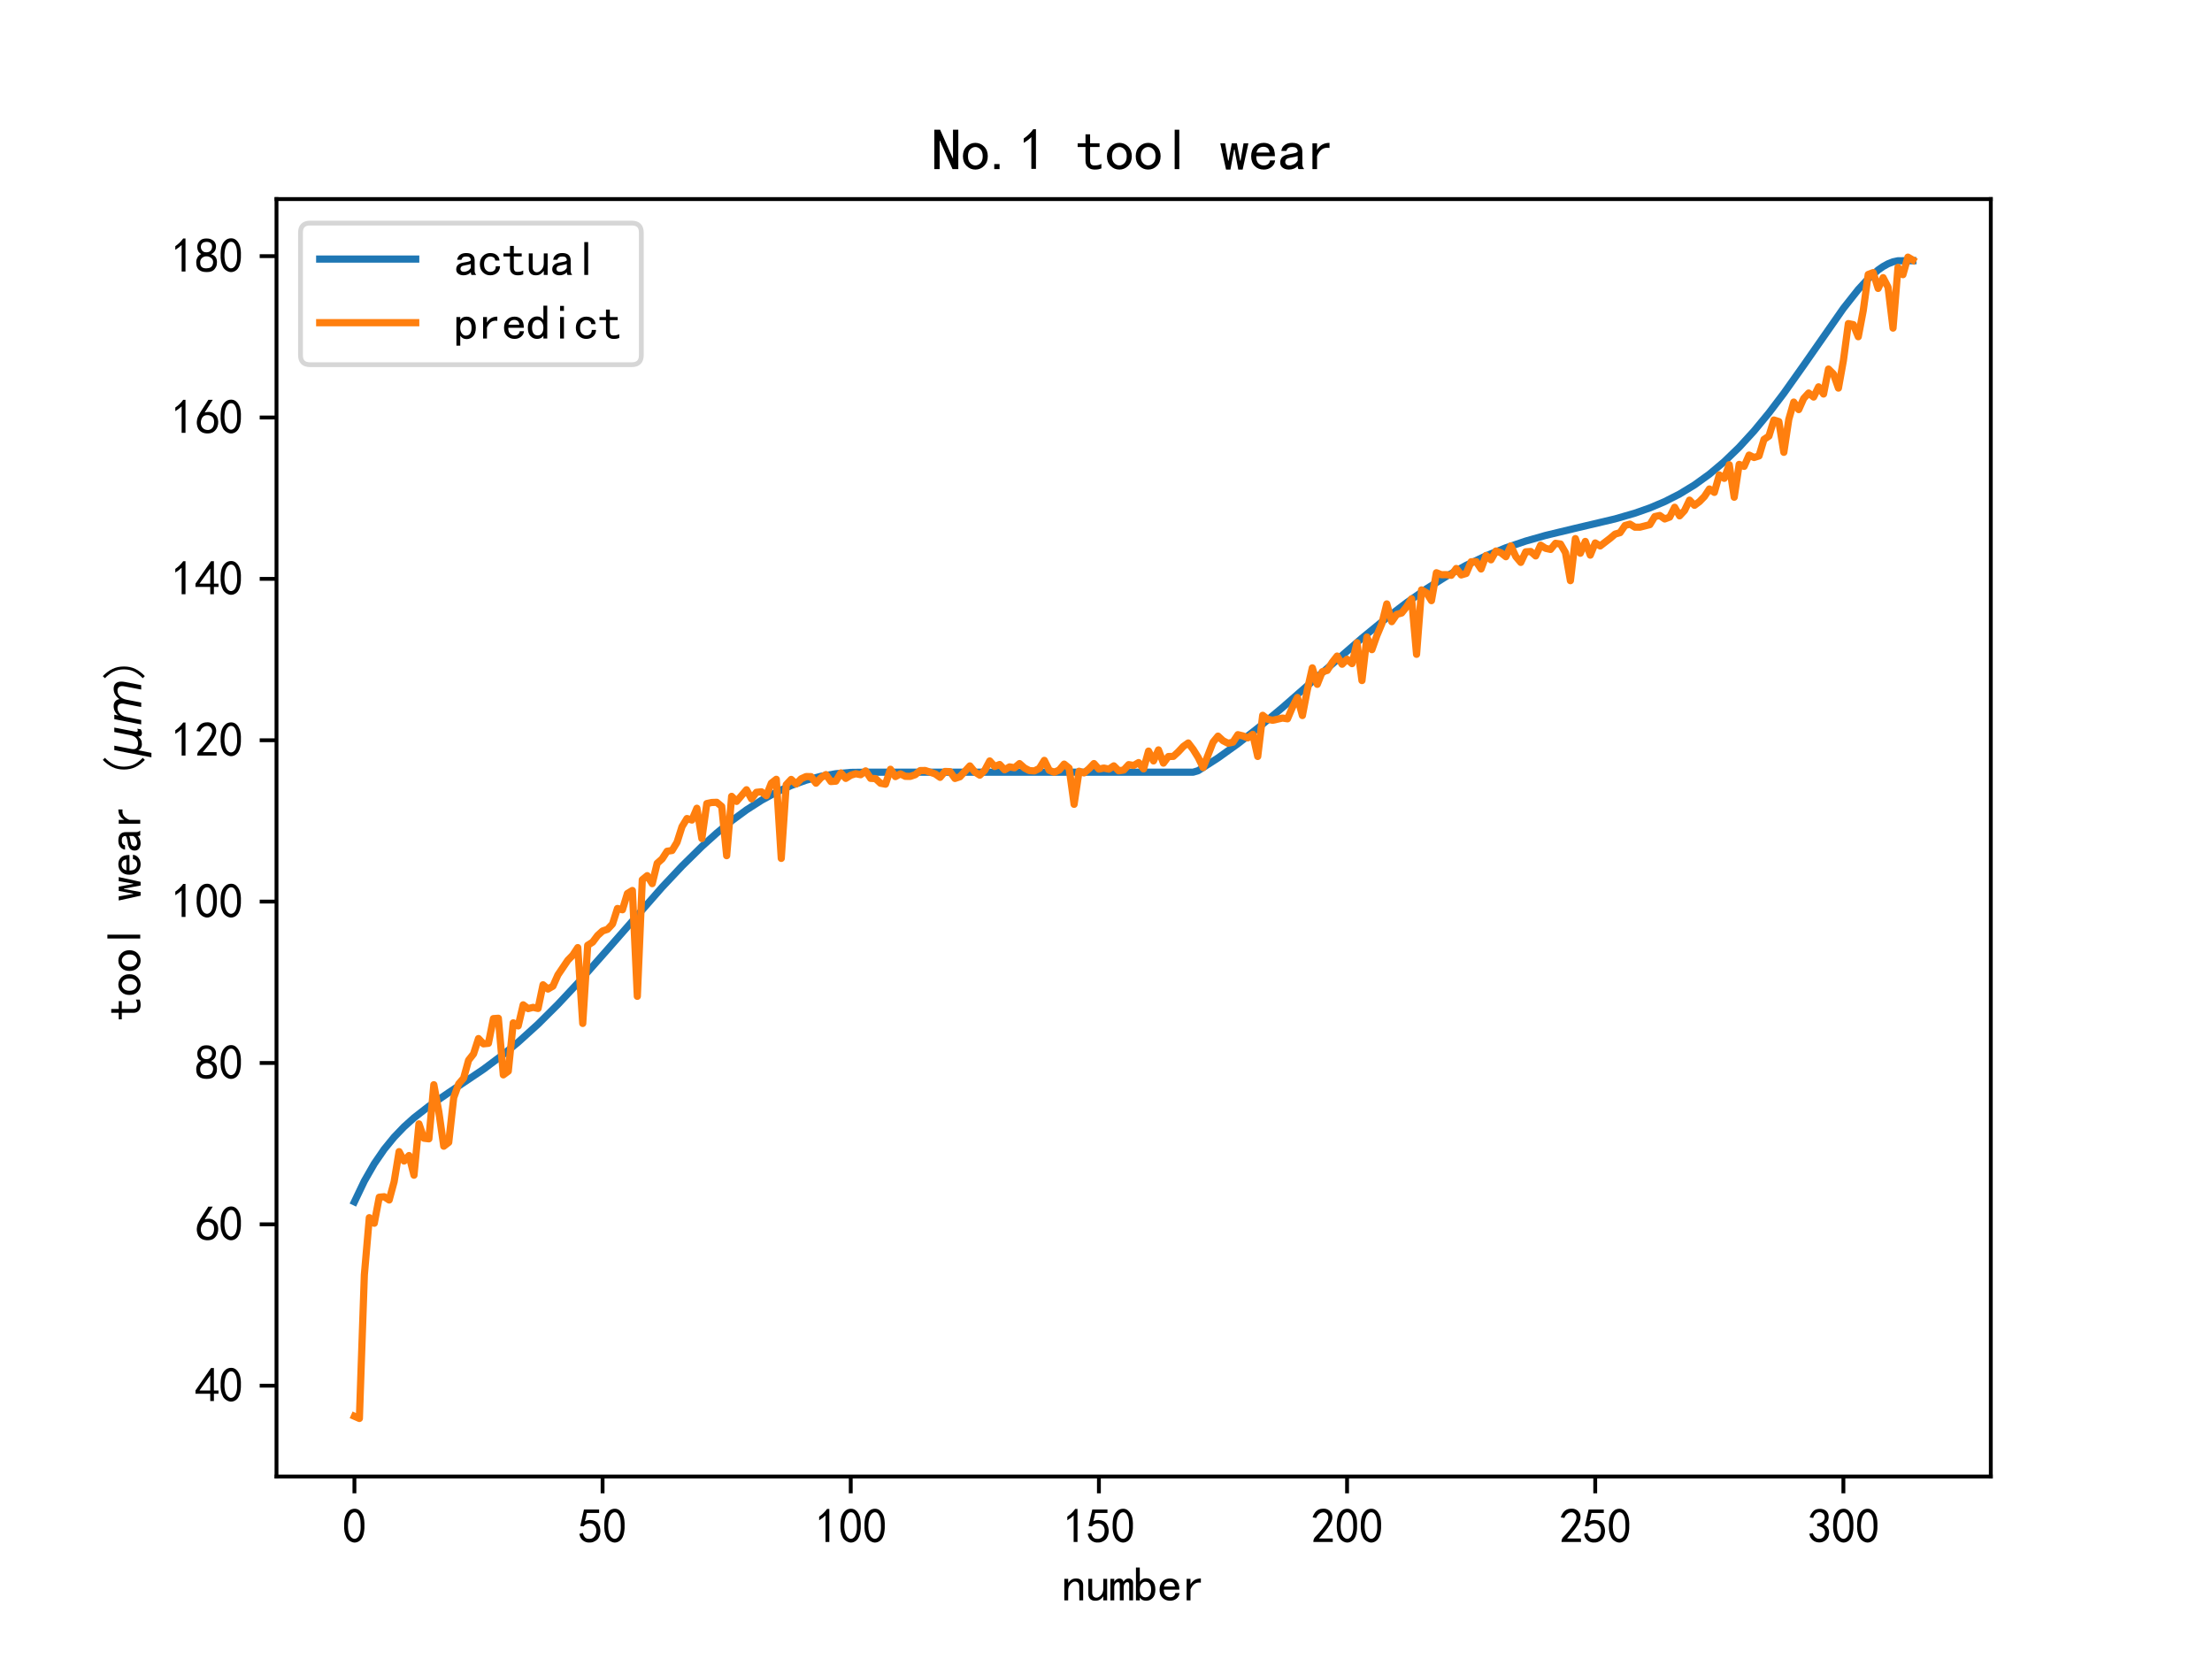 <?xml version="1.0" encoding="utf-8" standalone="no"?>
<!DOCTYPE svg PUBLIC "-//W3C//DTD SVG 1.1//EN"
  "http://www.w3.org/Graphics/SVG/1.1/DTD/svg11.dtd">
<svg xmlns:xlink="http://www.w3.org/1999/xlink" width="460.8pt" height="345.6pt" viewBox="0 0 460.8 345.6" xmlns="http://www.w3.org/2000/svg" version="1.1">
 <defs>
  <style type="text/css">*{stroke-linejoin: round; stroke-linecap: butt}</style>
 </defs>
 <g id="figure_1">
  <g id="patch_1">
   <path d="M 0 345.6 
L 460.8 345.6 
L 460.8 0 
L 0 0 
z
" style="fill: #ffffff"/>
  </g>
  <g id="axes_1">
   <g id="patch_2">
    <path d="M 57.6 307.584 
L 414.72 307.584 
L 414.72 41.472 
L 57.6 41.472 
z
" style="fill: #ffffff"/>
   </g>
   <g id="matplotlib.axis_1">
    <g id="xtick_1">
     <g id="line2d_1">
      <defs>
       <path id="m09bf36fb23" d="M 0 0 
L 0 3.5 
" style="stroke: #000000; stroke-width: 0.8"/>
      </defs>
      <g>
       <use xlink:href="#m09bf36fb23" x="73.833" y="307.584" style="stroke: #000000; stroke-width: 0.8"/>
      </g>
     </g>
     <g id="text_1">
      <!-- 0 -->
      <g transform="translate(71.333 321.459) scale(0.1 -0.1)">
       <defs>
        <path id="SimHei-30" d="M 225 2537 
Q 250 3200 412 3587 
Q 575 3975 875 4225 
Q 1175 4475 1612 4475 
Q 2050 4475 2375 4112 
Q 2700 3750 2800 3200 
Q 2900 2650 2862 1937 
Q 2825 1225 2612 775 
Q 2400 325 1975 150 
Q 1550 -25 1125 187 
Q 700 400 525 750 
Q 350 1100 275 1487 
Q 200 1875 225 2537 
z
M 750 2687 
Q 675 2000 800 1462 
Q 925 925 1212 700 
Q 1500 475 1800 612 
Q 2100 750 2237 1162 
Q 2375 1575 2375 2062 
Q 2375 2550 2337 2950 
Q 2300 3350 2112 3675 
Q 1925 4000 1612 4012 
Q 1300 4025 1062 3700 
Q 825 3375 750 2687 
z
" transform="scale(0.016)"/>
       </defs>
       <use xlink:href="#SimHei-30"/>
      </g>
     </g>
    </g>
    <g id="xtick_2">
     <g id="line2d_2">
      <g>
       <use xlink:href="#m09bf36fb23" x="125.529" y="307.584" style="stroke: #000000; stroke-width: 0.8"/>
      </g>
     </g>
     <g id="text_2">
      <!-- 50 -->
      <g transform="translate(120.529 321.459) scale(0.1 -0.1)">
       <defs>
        <path id="SimHei-35" d="M 550 1325 
Q 725 650 1150 575 
Q 1575 500 1837 662 
Q 2100 825 2212 1087 
Q 2325 1350 2312 1675 
Q 2300 2000 2137 2225 
Q 1975 2450 1725 2525 
Q 1475 2600 1162 2525 
Q 850 2450 650 2175 
L 225 2225 
Q 275 2375 700 4375 
L 2675 4375 
L 2675 3925 
L 1075 3925 
Q 950 3250 825 2850 
Q 1200 3025 1525 3012 
Q 1850 3000 2150 2862 
Q 2450 2725 2587 2487 
Q 2725 2250 2787 2012 
Q 2850 1775 2837 1500 
Q 2825 1225 2725 937 
Q 2625 650 2425 462 
Q 2225 275 1937 162 
Q 1650 50 1275 75 
Q 900 100 562 350 
Q 225 600 100 1200 
L 550 1325 
z
" transform="scale(0.016)"/>
       </defs>
       <use xlink:href="#SimHei-35"/>
       <use xlink:href="#SimHei-30" x="50"/>
      </g>
     </g>
    </g>
    <g id="xtick_3">
     <g id="line2d_3">
      <g>
       <use xlink:href="#m09bf36fb23" x="177.226" y="307.584" style="stroke: #000000; stroke-width: 0.8"/>
      </g>
     </g>
     <g id="text_3">
      <!-- 100 -->
      <g transform="translate(169.726 321.459) scale(0.1 -0.1)">
       <defs>
        <path id="SimHei-31" d="M 1400 3600 
Q 1075 3275 575 2975 
L 575 3450 
Q 1200 3875 1600 4450 
L 1900 4450 
L 1900 150 
L 1400 150 
L 1400 3600 
z
" transform="scale(0.016)"/>
       </defs>
       <use xlink:href="#SimHei-31"/>
       <use xlink:href="#SimHei-30" x="50"/>
       <use xlink:href="#SimHei-30" x="100"/>
      </g>
     </g>
    </g>
    <g id="xtick_4">
     <g id="line2d_4">
      <g>
       <use xlink:href="#m09bf36fb23" x="228.922" y="307.584" style="stroke: #000000; stroke-width: 0.8"/>
      </g>
     </g>
     <g id="text_4">
      <!-- 150 -->
      <g transform="translate(221.422 321.459) scale(0.1 -0.1)">
       <use xlink:href="#SimHei-31"/>
       <use xlink:href="#SimHei-35" x="50"/>
       <use xlink:href="#SimHei-30" x="100"/>
      </g>
     </g>
    </g>
    <g id="xtick_5">
     <g id="line2d_5">
      <g>
       <use xlink:href="#m09bf36fb23" x="280.619" y="307.584" style="stroke: #000000; stroke-width: 0.8"/>
      </g>
     </g>
     <g id="text_5">
      <!-- 200 -->
      <g transform="translate(273.119 321.459) scale(0.1 -0.1)">
       <defs>
        <path id="SimHei-32" d="M 300 250 
Q 325 625 650 925 
Q 975 1225 1475 1862 
Q 1975 2500 2125 2850 
Q 2275 3200 2237 3450 
Q 2200 3700 2000 3862 
Q 1800 4025 1537 4000 
Q 1275 3975 1037 3800 
Q 800 3625 675 3275 
L 200 3350 
Q 400 3925 712 4187 
Q 1025 4450 1450 4475 
Q 1700 4500 1900 4462 
Q 2100 4425 2312 4287 
Q 2525 4150 2662 3875 
Q 2800 3600 2762 3212 
Q 2725 2825 2375 2287 
Q 2025 1750 1025 600 
L 2825 600 
L 2825 150 
L 300 150 
L 300 250 
z
" transform="scale(0.016)"/>
       </defs>
       <use xlink:href="#SimHei-32"/>
       <use xlink:href="#SimHei-30" x="50"/>
       <use xlink:href="#SimHei-30" x="100"/>
      </g>
     </g>
    </g>
    <g id="xtick_6">
     <g id="line2d_6">
      <g>
       <use xlink:href="#m09bf36fb23" x="332.316" y="307.584" style="stroke: #000000; stroke-width: 0.8"/>
      </g>
     </g>
     <g id="text_6">
      <!-- 250 -->
      <g transform="translate(324.816 321.459) scale(0.1 -0.1)">
       <use xlink:href="#SimHei-32"/>
       <use xlink:href="#SimHei-35" x="50"/>
       <use xlink:href="#SimHei-30" x="100"/>
      </g>
     </g>
    </g>
    <g id="xtick_7">
     <g id="line2d_7">
      <g>
       <use xlink:href="#m09bf36fb23" x="384.012" y="307.584" style="stroke: #000000; stroke-width: 0.8"/>
      </g>
     </g>
     <g id="text_7">
      <!-- 300 -->
      <g transform="translate(376.512 321.459) scale(0.1 -0.1)">
       <defs>
        <path id="SimHei-33" d="M 250 1225 
L 700 1300 
Q 800 975 1025 762 
Q 1250 550 1587 562 
Q 1925 575 2125 837 
Q 2325 1100 2300 1437 
Q 2275 1775 2037 1962 
Q 1800 2150 1275 2225 
L 1275 2550 
Q 1800 2600 2037 2825 
Q 2275 3050 2250 3412 
Q 2225 3775 1925 3937 
Q 1625 4100 1287 3975 
Q 950 3850 750 3275 
L 300 3350 
Q 450 3800 712 4100 
Q 975 4400 1425 4450 
Q 1875 4500 2212 4337 
Q 2550 4175 2687 3837 
Q 2825 3500 2725 3100 
Q 2625 2700 2150 2400 
Q 2500 2250 2687 1950 
Q 2875 1650 2812 1162 
Q 2750 675 2375 375 
Q 2000 75 1525 87 
Q 1050 100 700 387 
Q 350 675 250 1225 
z
" transform="scale(0.016)"/>
       </defs>
       <use xlink:href="#SimHei-33"/>
       <use xlink:href="#SimHei-30" x="50"/>
       <use xlink:href="#SimHei-30" x="100"/>
      </g>
     </g>
    </g>
    <g id="text_8">
     <!-- number -->
     <g transform="translate(221.16 333.584) scale(0.1 -0.1)">
      <defs>
       <path id="SimHei-6e" d="M 2800 125 
L 2300 125 
L 2300 1925 
Q 2300 2225 2150 2400 
Q 2000 2575 1750 2575 
Q 1425 2575 1137 2237 
Q 850 1900 850 1400 
L 850 125 
L 350 125 
L 350 2925 
L 850 2925 
L 850 2400 
Q 1050 2675 1287 2825 
Q 1525 2975 1900 2975 
Q 2350 2975 2575 2725 
Q 2800 2475 2800 2100 
L 2800 125 
z
" transform="scale(0.016)"/>
       <path id="SimHei-75" d="M 2800 125 
L 2300 125 
L 2300 650 
Q 2100 375 1862 225 
Q 1625 75 1250 75 
Q 800 75 575 325 
Q 350 575 350 950 
L 350 2925 
L 850 2925 
L 850 1125 
Q 850 825 1000 650 
Q 1150 475 1400 475 
Q 1725 475 2012 812 
Q 2300 1150 2300 1650 
L 2300 2925 
L 2800 2925 
L 2800 125 
z
" transform="scale(0.016)"/>
       <path id="SimHei-6d" d="M 3050 125 
L 2550 125 
L 2550 2150 
Q 2550 2300 2500 2400 
Q 2450 2500 2300 2500 
Q 2125 2500 1975 2312 
Q 1825 2125 1825 1825 
L 1825 125 
L 1325 125 
L 1325 2150 
Q 1325 2300 1275 2400 
Q 1225 2500 1075 2500 
Q 900 2500 750 2312 
Q 600 2125 600 1825 
L 600 125 
L 100 125 
L 100 2925 
L 600 2925 
L 600 2550 
Q 725 2750 900 2862 
Q 1075 2975 1275 2975 
Q 1475 2975 1612 2862 
Q 1750 2750 1800 2550 
Q 1925 2750 2087 2862 
Q 2250 2975 2450 2975 
Q 2750 2975 2900 2812 
Q 3050 2650 3050 2350 
L 3050 125 
z
" transform="scale(0.016)"/>
       <path id="SimHei-62" d="M 2825 1525 
Q 2825 800 2475 437 
Q 2125 75 1625 75 
Q 1350 75 1150 175 
Q 950 275 800 500 
L 800 125 
L 300 125 
L 300 4400 
L 800 4400 
L 800 2550 
Q 950 2775 1150 2887 
Q 1350 3000 1625 3000 
Q 2125 3000 2475 2625 
Q 2825 2250 2825 1525 
z
M 2275 1525 
Q 2275 2000 2087 2275 
Q 1900 2550 1525 2550 
Q 1225 2550 1012 2275 
Q 800 2000 800 1525 
Q 800 1050 1012 787 
Q 1225 525 1525 525 
Q 1900 525 2087 787 
Q 2275 1050 2275 1525 
z
" transform="scale(0.016)"/>
       <path id="SimHei-65" d="M 2850 1075 
Q 2800 625 2450 350 
Q 2100 75 1625 75 
Q 1025 75 637 462 
Q 250 850 250 1525 
Q 250 2200 637 2587 
Q 1025 2975 1625 2975 
Q 2150 2975 2487 2637 
Q 2825 2300 2825 1525 
L 800 1525 
Q 800 975 1037 750 
Q 1275 525 1625 525 
Q 1900 525 2075 662 
Q 2250 800 2300 1075 
L 2850 1075 
z
M 2250 1925 
Q 2200 2275 2025 2412 
Q 1850 2550 1575 2550 
Q 1325 2550 1125 2412 
Q 925 2275 825 1925 
L 2250 1925 
z
" transform="scale(0.016)"/>
       <path id="SimHei-72" d="M 2500 2425 
Q 2025 2500 1700 2287 
Q 1375 2075 1150 1550 
L 1150 125 
L 650 125 
L 650 2925 
L 1150 2925 
L 1150 2200 
Q 1375 2600 1712 2787 
Q 2050 2975 2500 2975 
L 2500 2425 
z
" transform="scale(0.016)"/>
      </defs>
      <use xlink:href="#SimHei-6e"/>
      <use xlink:href="#SimHei-75" x="50"/>
      <use xlink:href="#SimHei-6d" x="100"/>
      <use xlink:href="#SimHei-62" x="150"/>
      <use xlink:href="#SimHei-65" x="200"/>
      <use xlink:href="#SimHei-72" x="250"/>
     </g>
    </g>
   </g>
   <g id="matplotlib.axis_2">
    <g id="ytick_1">
     <g id="line2d_8">
      <defs>
       <path id="m077003850f" d="M 0 0 
L -3.5 0 
" style="stroke: #000000; stroke-width: 0.8"/>
      </defs>
      <g>
       <use xlink:href="#m077003850f" x="57.6" y="288.664" style="stroke: #000000; stroke-width: 0.8"/>
      </g>
     </g>
     <g id="text_9">
      <!-- 40 -->
      <g transform="translate(40.6 292.101) scale(0.1 -0.1)">
       <defs>
        <path id="SimHei-34" d="M 2000 1100 
L 75 1100 
L 75 1525 
L 2100 4450 
L 2475 4450 
L 2475 1525 
L 3075 1525 
L 3075 1100 
L 2475 1100 
L 2475 150 
L 2000 150 
L 2000 1100 
z
M 2000 1525 
L 2000 3500 
L 600 1525 
L 2000 1525 
z
" transform="scale(0.016)"/>
       </defs>
       <use xlink:href="#SimHei-34"/>
       <use xlink:href="#SimHei-30" x="50"/>
      </g>
     </g>
    </g>
    <g id="ytick_2">
     <g id="line2d_9">
      <g>
       <use xlink:href="#m077003850f" x="57.6" y="255.049" style="stroke: #000000; stroke-width: 0.8"/>
      </g>
     </g>
     <g id="text_10">
      <!-- 60 -->
      <g transform="translate(40.6 258.486) scale(0.1 -0.1)">
       <defs>
        <path id="SimHei-36" d="M 250 1612 
Q 275 1975 387 2225 
Q 500 2475 725 2850 
L 1750 4450 
L 2325 4450 
L 1275 2800 
Q 1950 2975 2350 2750 
Q 2750 2525 2887 2237 
Q 3025 1950 3037 1612 
Q 3050 1275 2937 950 
Q 2825 625 2537 362 
Q 2250 100 1737 75 
Q 1225 50 862 262 
Q 500 475 362 862 
Q 225 1250 250 1612 
z
M 1025 787 
Q 1250 550 1625 525 
Q 2000 500 2250 775 
Q 2500 1050 2500 1575 
Q 2500 2100 2187 2300 
Q 1875 2500 1487 2450 
Q 1100 2400 925 2075 
Q 750 1750 775 1387 
Q 800 1025 1025 787 
z
" transform="scale(0.016)"/>
       </defs>
       <use xlink:href="#SimHei-36"/>
       <use xlink:href="#SimHei-30" x="50"/>
      </g>
     </g>
    </g>
    <g id="ytick_3">
     <g id="line2d_10">
      <g>
       <use xlink:href="#m077003850f" x="57.6" y="221.434" style="stroke: #000000; stroke-width: 0.8"/>
      </g>
     </g>
     <g id="text_11">
      <!-- 80 -->
      <g transform="translate(40.6 224.872) scale(0.1 -0.1)">
       <defs>
        <path id="SimHei-38" d="M 175 1375 
Q 175 1675 325 1962 
Q 475 2250 825 2425 
Q 525 2600 425 2812 
Q 325 3025 312 3300 
Q 300 3575 387 3775 
Q 475 3975 650 4150 
Q 825 4325 1037 4387 
Q 1250 4450 1500 4450 
Q 1750 4450 1950 4400 
Q 2150 4350 2375 4187 
Q 2600 4025 2700 3725 
Q 2800 3425 2687 3025 
Q 2575 2625 2100 2400 
Q 2525 2275 2700 2012 
Q 2875 1750 2875 1375 
Q 2875 1000 2762 775 
Q 2650 550 2512 400 
Q 2375 250 2137 162 
Q 1900 75 1537 75 
Q 1175 75 912 162 
Q 650 250 475 425 
Q 300 600 237 837 
Q 175 1075 175 1375 
z
M 687 1400 
Q 675 1100 787 875 
Q 900 650 1200 587 
Q 1500 525 1825 600 
Q 2150 675 2275 950 
Q 2400 1225 2362 1500 
Q 2325 1775 2050 1962 
Q 1775 2150 1450 2125 
Q 1125 2100 912 1900 
Q 700 1700 687 1400 
z
M 775 3350 
Q 775 3100 950 2875 
Q 1125 2650 1500 2650 
Q 1875 2650 2062 2875 
Q 2250 3100 2237 3412 
Q 2225 3725 2012 3875 
Q 1800 4025 1437 4000 
Q 1075 3975 925 3787 
Q 775 3600 775 3350 
z
" transform="scale(0.016)"/>
       </defs>
       <use xlink:href="#SimHei-38"/>
       <use xlink:href="#SimHei-30" x="50"/>
      </g>
     </g>
    </g>
    <g id="ytick_4">
     <g id="line2d_11">
      <g>
       <use xlink:href="#m077003850f" x="57.6" y="187.82" style="stroke: #000000; stroke-width: 0.8"/>
      </g>
     </g>
     <g id="text_12">
      <!-- 100 -->
      <g transform="translate(35.6 191.257) scale(0.1 -0.1)">
       <use xlink:href="#SimHei-31"/>
       <use xlink:href="#SimHei-30" x="50"/>
       <use xlink:href="#SimHei-30" x="100"/>
      </g>
     </g>
    </g>
    <g id="ytick_5">
     <g id="line2d_12">
      <g>
       <use xlink:href="#m077003850f" x="57.6" y="154.205" style="stroke: #000000; stroke-width: 0.8"/>
      </g>
     </g>
     <g id="text_13">
      <!-- 120 -->
      <g transform="translate(35.6 157.642) scale(0.1 -0.1)">
       <use xlink:href="#SimHei-31"/>
       <use xlink:href="#SimHei-32" x="50"/>
       <use xlink:href="#SimHei-30" x="100"/>
      </g>
     </g>
    </g>
    <g id="ytick_6">
     <g id="line2d_13">
      <g>
       <use xlink:href="#m077003850f" x="57.6" y="120.59" style="stroke: #000000; stroke-width: 0.8"/>
      </g>
     </g>
     <g id="text_14">
      <!-- 140 -->
      <g transform="translate(35.6 124.028) scale(0.1 -0.1)">
       <use xlink:href="#SimHei-31"/>
       <use xlink:href="#SimHei-34" x="50"/>
       <use xlink:href="#SimHei-30" x="100"/>
      </g>
     </g>
    </g>
    <g id="ytick_7">
     <g id="line2d_14">
      <g>
       <use xlink:href="#m077003850f" x="57.6" y="86.975" style="stroke: #000000; stroke-width: 0.8"/>
      </g>
     </g>
     <g id="text_15">
      <!-- 160 -->
      <g transform="translate(35.6 90.413) scale(0.1 -0.1)">
       <use xlink:href="#SimHei-31"/>
       <use xlink:href="#SimHei-36" x="50"/>
       <use xlink:href="#SimHei-30" x="100"/>
      </g>
     </g>
    </g>
    <g id="ytick_8">
     <g id="line2d_15">
      <g>
       <use xlink:href="#m077003850f" x="57.6" y="53.361" style="stroke: #000000; stroke-width: 0.8"/>
      </g>
     </g>
     <g id="text_16">
      <!-- 180 -->
      <g transform="translate(35.6 56.798) scale(0.1 -0.1)">
       <use xlink:href="#SimHei-31"/>
       <use xlink:href="#SimHei-38" x="50"/>
       <use xlink:href="#SimHei-30" x="100"/>
      </g>
     </g>
    </g>
    <g id="text_17">
     <!-- tool wear ($\mu m$) -->
     <g transform="translate(29.5 212.628) rotate(-90) scale(0.1 -0.1)">
      <defs>
       <path id="SimHei-74" d="M 2750 200 
Q 2625 150 2462 112 
Q 2300 75 2025 75 
Q 1575 75 1300 325 
Q 1025 575 1025 1025 
L 1025 2525 
L 175 2525 
L 175 2925 
L 1025 2925 
L 1025 3900 
L 1525 3900 
L 1525 2925 
L 2550 2925 
L 2550 2525 
L 1525 2525 
L 1525 1000 
Q 1525 800 1625 662 
Q 1725 525 2000 525 
Q 2275 525 2450 575 
Q 2625 625 2750 700 
L 2750 200 
z
" transform="scale(0.016)"/>
       <path id="SimHei-6f" d="M 2925 1525 
Q 2925 875 2525 475 
Q 2125 75 1575 75 
Q 1025 75 625 475 
Q 225 875 225 1525 
Q 225 2175 625 2575 
Q 1025 2975 1575 2975 
Q 2125 2975 2525 2575 
Q 2925 2175 2925 1525 
z
M 2375 1525 
Q 2375 2025 2125 2275 
Q 1875 2525 1575 2525 
Q 1275 2525 1025 2275 
Q 775 2025 775 1525 
Q 775 1025 1025 775 
Q 1275 525 1575 525 
Q 1875 525 2125 775 
Q 2375 1025 2375 1525 
z
" transform="scale(0.016)"/>
       <path id="SimHei-6c" d="M 1825 125 
L 1325 125 
L 1325 4400 
L 1825 4400 
L 1825 125 
z
" transform="scale(0.016)"/>
       <path id="SimHei-20" transform="scale(0.016)"/>
       <path id="SimHei-77" d="M 3075 2925 
L 2450 75 
L 1975 75 
L 1575 2250 
L 1525 2250 
L 1125 75 
L 650 75 
L 25 2925 
L 550 2925 
L 875 1050 
L 925 1050 
L 1275 2925 
L 1825 2925 
L 2175 1050 
L 2225 1050 
L 2550 2925 
L 3075 2925 
z
" transform="scale(0.016)"/>
       <path id="SimHei-61" d="M 2875 125 
L 2275 125 
Q 2225 175 2200 262 
Q 2175 350 2175 475 
Q 2000 275 1750 175 
Q 1500 75 1225 75 
Q 825 75 550 275 
Q 275 475 275 850 
Q 275 1225 525 1450 
Q 775 1675 1300 1750 
Q 1650 1800 1912 1875 
Q 2175 1950 2175 2075 
Q 2175 2225 2062 2375 
Q 1950 2525 1575 2525 
Q 1275 2525 1137 2412 
Q 1000 2300 950 2100 
L 400 2100 
Q 450 2500 762 2737 
Q 1075 2975 1575 2975 
Q 2125 2975 2400 2725 
Q 2675 2475 2675 2025 
L 2675 650 
Q 2675 500 2725 375 
Q 2775 250 2875 125 
z
M 2175 1050 
L 2175 1550 
Q 2025 1500 1887 1462 
Q 1750 1425 1425 1375 
Q 1050 1325 937 1200 
Q 825 1075 825 900 
Q 825 750 937 637 
Q 1050 525 1275 525 
Q 1500 525 1762 650 
Q 2025 775 2175 1050 
z
" transform="scale(0.016)"/>
       <path id="SimHei-28" d="M 2975 -200 
L 2700 -475 
Q 2075 125 1762 775 
Q 1450 1425 1450 2250 
Q 1450 3075 1762 3725 
Q 2075 4375 2700 5000 
L 2975 4725 
Q 2400 4175 2112 3587 
Q 1825 3000 1825 2250 
Q 1825 1500 2112 912 
Q 2400 325 2975 -200 
z
" transform="scale(0.016)"/>
       <path id="DejaVuSans-Oblique-3bc" d="M -84 -1331 
L 856 3500 
L 1434 3500 
L 1009 1322 
Q 997 1256 987 1175 
Q 978 1094 978 1013 
Q 978 722 1161 565 
Q 1344 409 1684 409 
Q 2147 409 2431 671 
Q 2716 934 2816 1459 
L 3213 3500 
L 3788 3500 
L 3266 809 
Q 3253 750 3248 706 
Q 3244 663 3244 628 
Q 3244 531 3283 486 
Q 3322 441 3406 441 
Q 3438 441 3492 456 
Q 3547 472 3647 513 
L 3559 50 
Q 3422 -19 3297 -55 
Q 3172 -91 3053 -91 
Q 2847 -91 2730 40 
Q 2613 172 2613 403 
Q 2438 153 2195 31 
Q 1953 -91 1625 -91 
Q 1334 -91 1117 43 
Q 900 178 831 397 
L 494 -1331 
L -84 -1331 
z
" transform="scale(0.016)"/>
       <path id="DejaVuSans-Oblique-6d" d="M 5747 2113 
L 5338 0 
L 4763 0 
L 5166 2094 
Q 5191 2228 5203 2325 
Q 5216 2422 5216 2491 
Q 5216 2772 5059 2928 
Q 4903 3084 4622 3084 
Q 4203 3084 3875 2770 
Q 3547 2456 3450 1953 
L 3066 0 
L 2491 0 
L 2900 2094 
Q 2925 2209 2937 2307 
Q 2950 2406 2950 2484 
Q 2950 2769 2794 2926 
Q 2638 3084 2363 3084 
Q 1938 3084 1609 2770 
Q 1281 2456 1184 1953 
L 800 0 
L 225 0 
L 909 3500 
L 1484 3500 
L 1375 2956 
Q 1609 3263 1923 3423 
Q 2238 3584 2597 3584 
Q 2978 3584 3223 3384 
Q 3469 3184 3519 2828 
Q 3781 3197 4126 3390 
Q 4472 3584 4856 3584 
Q 5306 3584 5551 3325 
Q 5797 3066 5797 2591 
Q 5797 2488 5784 2364 
Q 5772 2241 5747 2113 
z
" transform="scale(0.016)"/>
       <path id="SimHei-29" d="M 1675 2250 
Q 1675 1425 1362 775 
Q 1050 125 425 -475 
L 150 -200 
Q 725 325 1012 912 
Q 1300 1500 1300 2250 
Q 1300 3000 1012 3587 
Q 725 4175 150 4725 
L 425 5000 
Q 1050 4375 1362 3725 
Q 1675 3075 1675 2250 
z
" transform="scale(0.016)"/>
      </defs>
      <use xlink:href="#SimHei-74" transform="translate(0 0.875)"/>
      <use xlink:href="#SimHei-6f" transform="translate(50 0.875)"/>
      <use xlink:href="#SimHei-6f" transform="translate(100 0.875)"/>
      <use xlink:href="#SimHei-6c" transform="translate(150 0.875)"/>
      <use xlink:href="#SimHei-20" transform="translate(200 0.875)"/>
      <use xlink:href="#SimHei-77" transform="translate(250 0.875)"/>
      <use xlink:href="#SimHei-65" transform="translate(300 0.875)"/>
      <use xlink:href="#SimHei-61" transform="translate(350 0.875)"/>
      <use xlink:href="#SimHei-72" transform="translate(400 0.875)"/>
      <use xlink:href="#SimHei-20" transform="translate(450 0.875)"/>
      <use xlink:href="#SimHei-28" transform="translate(500 0.875)"/>
      <use xlink:href="#DejaVuSans-Oblique-3bc" transform="translate(550 0.875)"/>
      <use xlink:href="#DejaVuSans-Oblique-6d" transform="translate(613.623 0.875)"/>
      <use xlink:href="#SimHei-29" transform="translate(711.035 0.875)"/>
     </g>
    </g>
   </g>
   <g id="line2d_16">
    <path d="M 73.833 250.362 
L 75.901 246.031 
L 77.968 242.425 
L 80.036 239.414 
L 82.104 236.882 
L 84.172 234.729 
L 86.24 232.866 
L 89.342 230.45 
L 93.477 227.616 
L 100.715 222.749 
L 104.851 219.651 
L 107.952 217.092 
L 112.088 213.343 
L 116.224 209.228 
L 120.36 204.806 
L 126.563 197.789 
L 137.936 184.815 
L 142.072 180.416 
L 146.208 176.339 
L 149.31 173.54 
L 152.412 170.991 
L 155.513 168.714 
L 158.615 166.723 
L 161.717 165.028 
L 164.819 163.631 
L 167.921 162.531 
L 171.022 161.72 
L 174.124 161.185 
L 177.226 160.909 
L 181.362 160.858 
L 248.567 160.858 
L 249.601 160.546 
L 253.737 157.892 
L 257.873 154.926 
L 262.008 151.698 
L 267.178 147.385 
L 275.449 140.139 
L 283.721 132.946 
L 288.891 128.71 
L 293.026 125.556 
L 297.162 122.66 
L 301.298 120.057 
L 305.433 117.765 
L 309.569 115.789 
L 313.705 114.115 
L 317.841 112.715 
L 321.976 111.539 
L 328.18 110.047 
L 336.451 108.096 
L 340.587 106.897 
L 343.689 105.805 
L 346.791 104.493 
L 349.892 102.913 
L 352.994 101.022 
L 356.096 98.784 
L 359.198 96.172 
L 362.3 93.17 
L 365.401 89.779 
L 368.503 86.017 
L 371.605 81.928 
L 375.741 76.093 
L 384.012 64.237 
L 387.114 60.314 
L 389.182 58.071 
L 391.25 56.244 
L 392.284 55.523 
L 393.318 54.951 
L 394.352 54.546 
L 395.385 54.325 
L 398.487 54.308 
L 398.487 54.308 
" clip-path="url(#p7208df9f19)" style="fill: none; stroke: #1f77b4; stroke-width: 1.5; stroke-linecap: square"/>
   </g>
   <g id="line2d_17">
    <path d="M 73.833 295.034 
L 74.867 295.488 
L 75.901 265.579 
L 76.935 253.662 
L 77.968 254.826 
L 79.002 249.403 
L 80.036 249.3 
L 81.07 249.983 
L 82.104 246.171 
L 83.138 239.903 
L 84.172 241.863 
L 85.206 240.718 
L 86.24 244.815 
L 87.274 234.124 
L 88.308 237.111 
L 89.342 237.241 
L 90.376 225.969 
L 91.41 231.574 
L 92.443 238.777 
L 93.477 237.978 
L 94.511 228.685 
L 95.545 225.811 
L 96.579 224.606 
L 97.613 220.863 
L 98.647 219.547 
L 99.681 216.35 
L 100.715 217.451 
L 101.749 217.342 
L 102.783 212.195 
L 103.817 212.122 
L 104.851 223.915 
L 105.885 223.153 
L 106.919 213.074 
L 107.952 213.715 
L 108.986 209.323 
L 110.02 210.111 
L 111.054 209.853 
L 112.088 210.082 
L 113.122 205.148 
L 114.156 206.038 
L 115.19 205.424 
L 116.224 203.094 
L 118.292 200.035 
L 119.326 198.973 
L 120.36 197.401 
L 121.394 213.2 
L 122.428 196.917 
L 123.461 196.259 
L 124.495 194.878 
L 125.529 193.938 
L 126.563 193.593 
L 127.597 192.48 
L 128.631 189.251 
L 129.665 189.521 
L 130.699 186.138 
L 131.733 185.504 
L 132.767 207.552 
L 133.801 183.267 
L 134.835 182.417 
L 135.869 184.076 
L 136.903 179.844 
L 137.936 178.926 
L 138.97 177.33 
L 140.004 177.177 
L 141.038 175.463 
L 142.072 172.215 
L 143.106 170.516 
L 144.14 170.83 
L 145.174 168.371 
L 146.208 174.686 
L 147.242 167.393 
L 148.276 167.174 
L 149.31 167.135 
L 150.344 167.993 
L 151.378 178.256 
L 152.412 165.891 
L 153.445 166.946 
L 155.513 164.519 
L 156.547 166.417 
L 157.581 165.051 
L 158.615 164.946 
L 159.649 165.76 
L 160.683 163.146 
L 161.717 162.34 
L 162.751 178.819 
L 163.785 163.47 
L 164.819 162.367 
L 165.853 163.319 
L 166.887 162.24 
L 167.921 161.771 
L 168.954 161.786 
L 169.988 163.152 
L 171.022 162.016 
L 172.056 161.361 
L 173.09 162.809 
L 174.124 162.733 
L 175.158 161.021 
L 176.192 162.152 
L 177.226 161.501 
L 178.26 161.181 
L 179.294 161.388 
L 180.328 160.589 
L 181.362 162.146 
L 182.396 162.201 
L 183.429 163.164 
L 184.463 163.358 
L 185.497 160.252 
L 186.531 161.778 
L 187.565 161.217 
L 188.599 161.726 
L 189.633 161.734 
L 190.667 161.384 
L 191.701 160.523 
L 192.735 160.509 
L 194.803 161.214 
L 195.837 161.935 
L 196.871 160.71 
L 197.905 160.746 
L 198.938 162.166 
L 199.972 161.816 
L 202.04 159.553 
L 203.074 160.813 
L 204.108 161.479 
L 205.142 160.462 
L 206.176 158.52 
L 207.21 159.67 
L 208.244 159.258 
L 209.278 160.358 
L 210.312 159.752 
L 211.346 159.937 
L 212.38 159.07 
L 213.414 159.984 
L 214.447 160.527 
L 215.481 160.596 
L 216.515 160.077 
L 217.549 158.399 
L 218.583 160.477 
L 219.617 160.878 
L 220.651 160.412 
L 221.685 159.178 
L 222.719 160.011 
L 223.753 167.556 
L 224.787 160.659 
L 225.821 161.013 
L 226.855 160.152 
L 227.889 159.065 
L 228.922 160.218 
L 229.956 159.995 
L 230.99 160.224 
L 232.024 159.541 
L 233.058 160.575 
L 234.092 160.405 
L 235.126 159.284 
L 236.16 159.457 
L 237.194 158.861 
L 238.228 160.167 
L 239.262 156.467 
L 240.296 158.511 
L 241.33 156.217 
L 242.364 158.975 
L 243.398 157.597 
L 244.431 157.568 
L 245.465 156.618 
L 246.499 155.507 
L 247.533 154.773 
L 248.567 156.129 
L 249.601 157.792 
L 250.635 159.903 
L 252.703 154.606 
L 253.737 153.347 
L 254.771 154.3 
L 255.805 154.832 
L 256.839 154.615 
L 257.873 153.045 
L 258.906 153.298 
L 259.94 153.713 
L 260.974 152.975 
L 262.008 157.583 
L 263.042 149.013 
L 264.076 149.832 
L 265.11 150.048 
L 267.178 149.583 
L 268.212 149.741 
L 269.246 147.31 
L 270.28 145.305 
L 271.314 149.058 
L 272.348 143.687 
L 273.382 139.127 
L 274.415 142.557 
L 275.449 139.941 
L 276.483 139.666 
L 277.517 137.994 
L 278.551 136.671 
L 279.585 138.372 
L 280.619 137.333 
L 281.653 138.249 
L 282.687 133.886 
L 283.721 141.773 
L 284.755 132.704 
L 285.789 135.336 
L 286.823 132.412 
L 287.857 129.954 
L 288.891 125.807 
L 289.924 129.502 
L 290.958 127.996 
L 291.992 127.699 
L 293.026 126.394 
L 294.06 124.738 
L 295.094 136.308 
L 296.128 122.886 
L 297.162 123.493 
L 298.196 125.127 
L 299.23 119.312 
L 300.264 119.724 
L 301.298 119.707 
L 302.332 119.844 
L 303.366 118.425 
L 304.399 119.77 
L 305.433 119.465 
L 306.467 117.026 
L 307.501 116.993 
L 308.535 118.529 
L 309.569 115.716 
L 310.603 116.62 
L 311.637 114.784 
L 312.671 115.155 
L 313.705 115.972 
L 314.739 113.716 
L 315.773 115.939 
L 316.807 117.158 
L 317.841 114.956 
L 318.875 114.886 
L 319.908 115.811 
L 320.942 113.565 
L 321.976 114.23 
L 323.01 114.457 
L 324.044 113.182 
L 325.078 113.327 
L 326.112 115.118 
L 327.146 120.962 
L 328.18 112.201 
L 329.214 115.251 
L 330.248 112.788 
L 331.282 115.644 
L 332.316 113.106 
L 333.35 113.732 
L 335.417 112.145 
L 336.451 111.262 
L 337.485 110.965 
L 338.519 109.469 
L 339.553 109.182 
L 340.587 109.821 
L 341.621 109.824 
L 343.689 109.294 
L 344.723 107.613 
L 345.757 107.385 
L 346.791 108.112 
L 347.825 107.722 
L 348.859 105.671 
L 349.892 107.462 
L 350.926 106.349 
L 351.96 104.185 
L 352.994 105.266 
L 354.028 104.495 
L 355.062 103.432 
L 356.096 101.865 
L 357.13 102.573 
L 358.164 98.928 
L 359.198 99.649 
L 360.232 96.807 
L 361.266 103.58 
L 362.3 96.74 
L 363.334 97.152 
L 364.368 94.8 
L 365.401 95.305 
L 366.435 94.98 
L 367.469 91.541 
L 368.503 90.848 
L 369.537 87.496 
L 370.571 87.824 
L 371.605 94.226 
L 372.639 87.36 
L 373.673 83.761 
L 374.707 85.326 
L 375.741 83.009 
L 376.775 81.875 
L 377.809 82.712 
L 378.843 80.584 
L 379.877 82.082 
L 380.91 76.88 
L 381.944 77.914 
L 382.978 80.85 
L 384.012 75.115 
L 385.046 67.412 
L 386.08 67.626 
L 387.114 70.148 
L 388.148 64.701 
L 389.182 57.178 
L 390.216 56.786 
L 391.25 60.084 
L 392.284 57.841 
L 393.318 59.836 
L 394.352 68.35 
L 395.385 55.702 
L 396.419 57.22 
L 397.453 53.568 
L 398.487 54.176 
L 398.487 54.176 
" clip-path="url(#p7208df9f19)" style="fill: none; stroke: #ff7f0e; stroke-width: 1.5; stroke-linecap: square"/>
   </g>
   <g id="patch_3">
    <path d="M 57.6 307.584 
L 57.6 41.472 
" style="fill: none; stroke: #000000; stroke-width: 0.8; stroke-linejoin: miter; stroke-linecap: square"/>
   </g>
   <g id="patch_4">
    <path d="M 414.72 307.584 
L 414.72 41.472 
" style="fill: none; stroke: #000000; stroke-width: 0.8; stroke-linejoin: miter; stroke-linecap: square"/>
   </g>
   <g id="patch_5">
    <path d="M 57.6 307.584 
L 414.72 307.584 
" style="fill: none; stroke: #000000; stroke-width: 0.8; stroke-linejoin: miter; stroke-linecap: square"/>
   </g>
   <g id="patch_6">
    <path d="M 57.6 41.472 
L 414.72 41.472 
" style="fill: none; stroke: #000000; stroke-width: 0.8; stroke-linejoin: miter; stroke-linecap: square"/>
   </g>
   <g id="text_18">
    <!-- No.1 tool wear -->
    <g transform="translate(194.16 35.472) scale(0.12 -0.12)">
     <defs>
      <path id="SimHei-4e" d="M 2850 125 
L 2225 125 
L 850 3225 
L 825 3225 
L 825 125 
L 250 125 
L 250 4400 
L 875 4400 
L 2250 1300 
L 2275 1300 
L 2275 4400 
L 2850 4400 
L 2850 125 
z
" transform="scale(0.016)"/>
      <path id="SimHei-2e" d="M 1075 125 
L 500 125 
L 500 675 
L 1075 675 
L 1075 125 
z
" transform="scale(0.016)"/>
     </defs>
     <use xlink:href="#SimHei-4e"/>
     <use xlink:href="#SimHei-6f" x="50"/>
     <use xlink:href="#SimHei-2e" x="100"/>
     <use xlink:href="#SimHei-31" x="150"/>
     <use xlink:href="#SimHei-20" x="200"/>
     <use xlink:href="#SimHei-74" x="250"/>
     <use xlink:href="#SimHei-6f" x="300"/>
     <use xlink:href="#SimHei-6f" x="350"/>
     <use xlink:href="#SimHei-6c" x="400"/>
     <use xlink:href="#SimHei-20" x="450"/>
     <use xlink:href="#SimHei-77" x="500"/>
     <use xlink:href="#SimHei-65" x="550"/>
     <use xlink:href="#SimHei-61" x="600"/>
     <use xlink:href="#SimHei-72" x="650"/>
    </g>
   </g>
   <g id="legend_1">
    <g id="patch_7">
     <path d="M 64.6 75.972 
L 131.6 75.972 
Q 133.6 75.972 133.6 73.972 
L 133.6 48.472 
Q 133.6 46.472 131.6 46.472 
L 64.6 46.472 
Q 62.6 46.472 62.6 48.472 
L 62.6 73.972 
Q 62.6 75.972 64.6 75.972 
z
" style="fill: #ffffff; opacity: 0.8; stroke: #cccccc; stroke-linejoin: miter"/>
    </g>
    <g id="line2d_18">
     <path d="M 66.6 53.972 
L 76.6 53.972 
L 86.6 53.972 
" style="fill: none; stroke: #1f77b4; stroke-width: 1.5; stroke-linecap: square"/>
    </g>
    <g id="text_19">
     <!-- actual -->
     <g transform="translate(94.6 57.472) scale(0.1 -0.1)">
      <defs>
       <path id="SimHei-63" d="M 2850 1250 
Q 2850 725 2487 400 
Q 2125 75 1575 75 
Q 1025 75 625 462 
Q 225 850 225 1525 
Q 225 2200 625 2587 
Q 1025 2975 1575 2975 
Q 2125 2975 2450 2687 
Q 2775 2400 2775 2000 
L 2225 2000 
Q 2200 2300 2012 2412 
Q 1825 2525 1575 2525 
Q 1275 2525 1025 2287 
Q 775 2050 775 1525 
Q 775 1000 1025 762 
Q 1275 525 1575 525 
Q 1900 525 2100 700 
Q 2300 875 2300 1250 
L 2850 1250 
z
" transform="scale(0.016)"/>
      </defs>
      <use xlink:href="#SimHei-61"/>
      <use xlink:href="#SimHei-63" x="50"/>
      <use xlink:href="#SimHei-74" x="100"/>
      <use xlink:href="#SimHei-75" x="150"/>
      <use xlink:href="#SimHei-61" x="200"/>
      <use xlink:href="#SimHei-6c" x="250"/>
     </g>
    </g>
    <g id="line2d_19">
     <path d="M 66.6 67.222 
L 76.6 67.222 
L 86.6 67.222 
" style="fill: none; stroke: #ff7f0e; stroke-width: 1.5; stroke-linecap: square"/>
    </g>
    <g id="text_20">
     <!-- predict -->
     <g transform="translate(94.6 70.722) scale(0.1 -0.1)">
      <defs>
       <path id="SimHei-70" d="M 2825 1525 
Q 2825 800 2475 425 
Q 2125 50 1625 50 
Q 1350 50 1150 162 
Q 950 275 800 500 
L 800 -800 
L 300 -800 
L 300 2925 
L 800 2925 
L 800 2550 
Q 950 2775 1150 2875 
Q 1350 2975 1625 2975 
Q 2125 2975 2475 2612 
Q 2825 2250 2825 1525 
z
M 2275 1525 
Q 2275 2000 2087 2262 
Q 1900 2525 1525 2525 
Q 1225 2525 1012 2262 
Q 800 2000 800 1525 
Q 800 1050 1012 775 
Q 1225 500 1525 500 
Q 1900 500 2087 775 
Q 2275 1050 2275 1525 
z
" transform="scale(0.016)"/>
       <path id="SimHei-64" d="M 2750 125 
L 2250 125 
L 2250 500 
Q 2100 275 1900 175 
Q 1700 75 1425 75 
Q 925 75 575 437 
Q 225 800 225 1525 
Q 225 2250 575 2625 
Q 925 3000 1425 3000 
Q 1700 3000 1900 2887 
Q 2100 2775 2250 2550 
L 2250 4400 
L 2750 4400 
L 2750 125 
z
M 2250 1525 
Q 2250 2000 2037 2275 
Q 1825 2550 1525 2550 
Q 1150 2550 962 2275 
Q 775 2000 775 1525 
Q 775 1050 962 787 
Q 1150 525 1525 525 
Q 1825 525 2037 787 
Q 2250 1050 2250 1525 
z
" transform="scale(0.016)"/>
       <path id="SimHei-69" d="M 1800 3725 
L 1300 3725 
L 1300 4375 
L 1800 4375 
L 1800 3725 
z
M 1800 125 
L 1300 125 
L 1300 2925 
L 1800 2925 
L 1800 125 
z
" transform="scale(0.016)"/>
      </defs>
      <use xlink:href="#SimHei-70"/>
      <use xlink:href="#SimHei-72" x="50"/>
      <use xlink:href="#SimHei-65" x="100"/>
      <use xlink:href="#SimHei-64" x="150"/>
      <use xlink:href="#SimHei-69" x="200"/>
      <use xlink:href="#SimHei-63" x="250"/>
      <use xlink:href="#SimHei-74" x="300"/>
     </g>
    </g>
   </g>
  </g>
 </g>
 <defs>
  <clipPath id="p7208df9f19">
   <rect x="57.6" y="41.472" width="357.12" height="266.112"/>
  </clipPath>
 </defs>
</svg>
